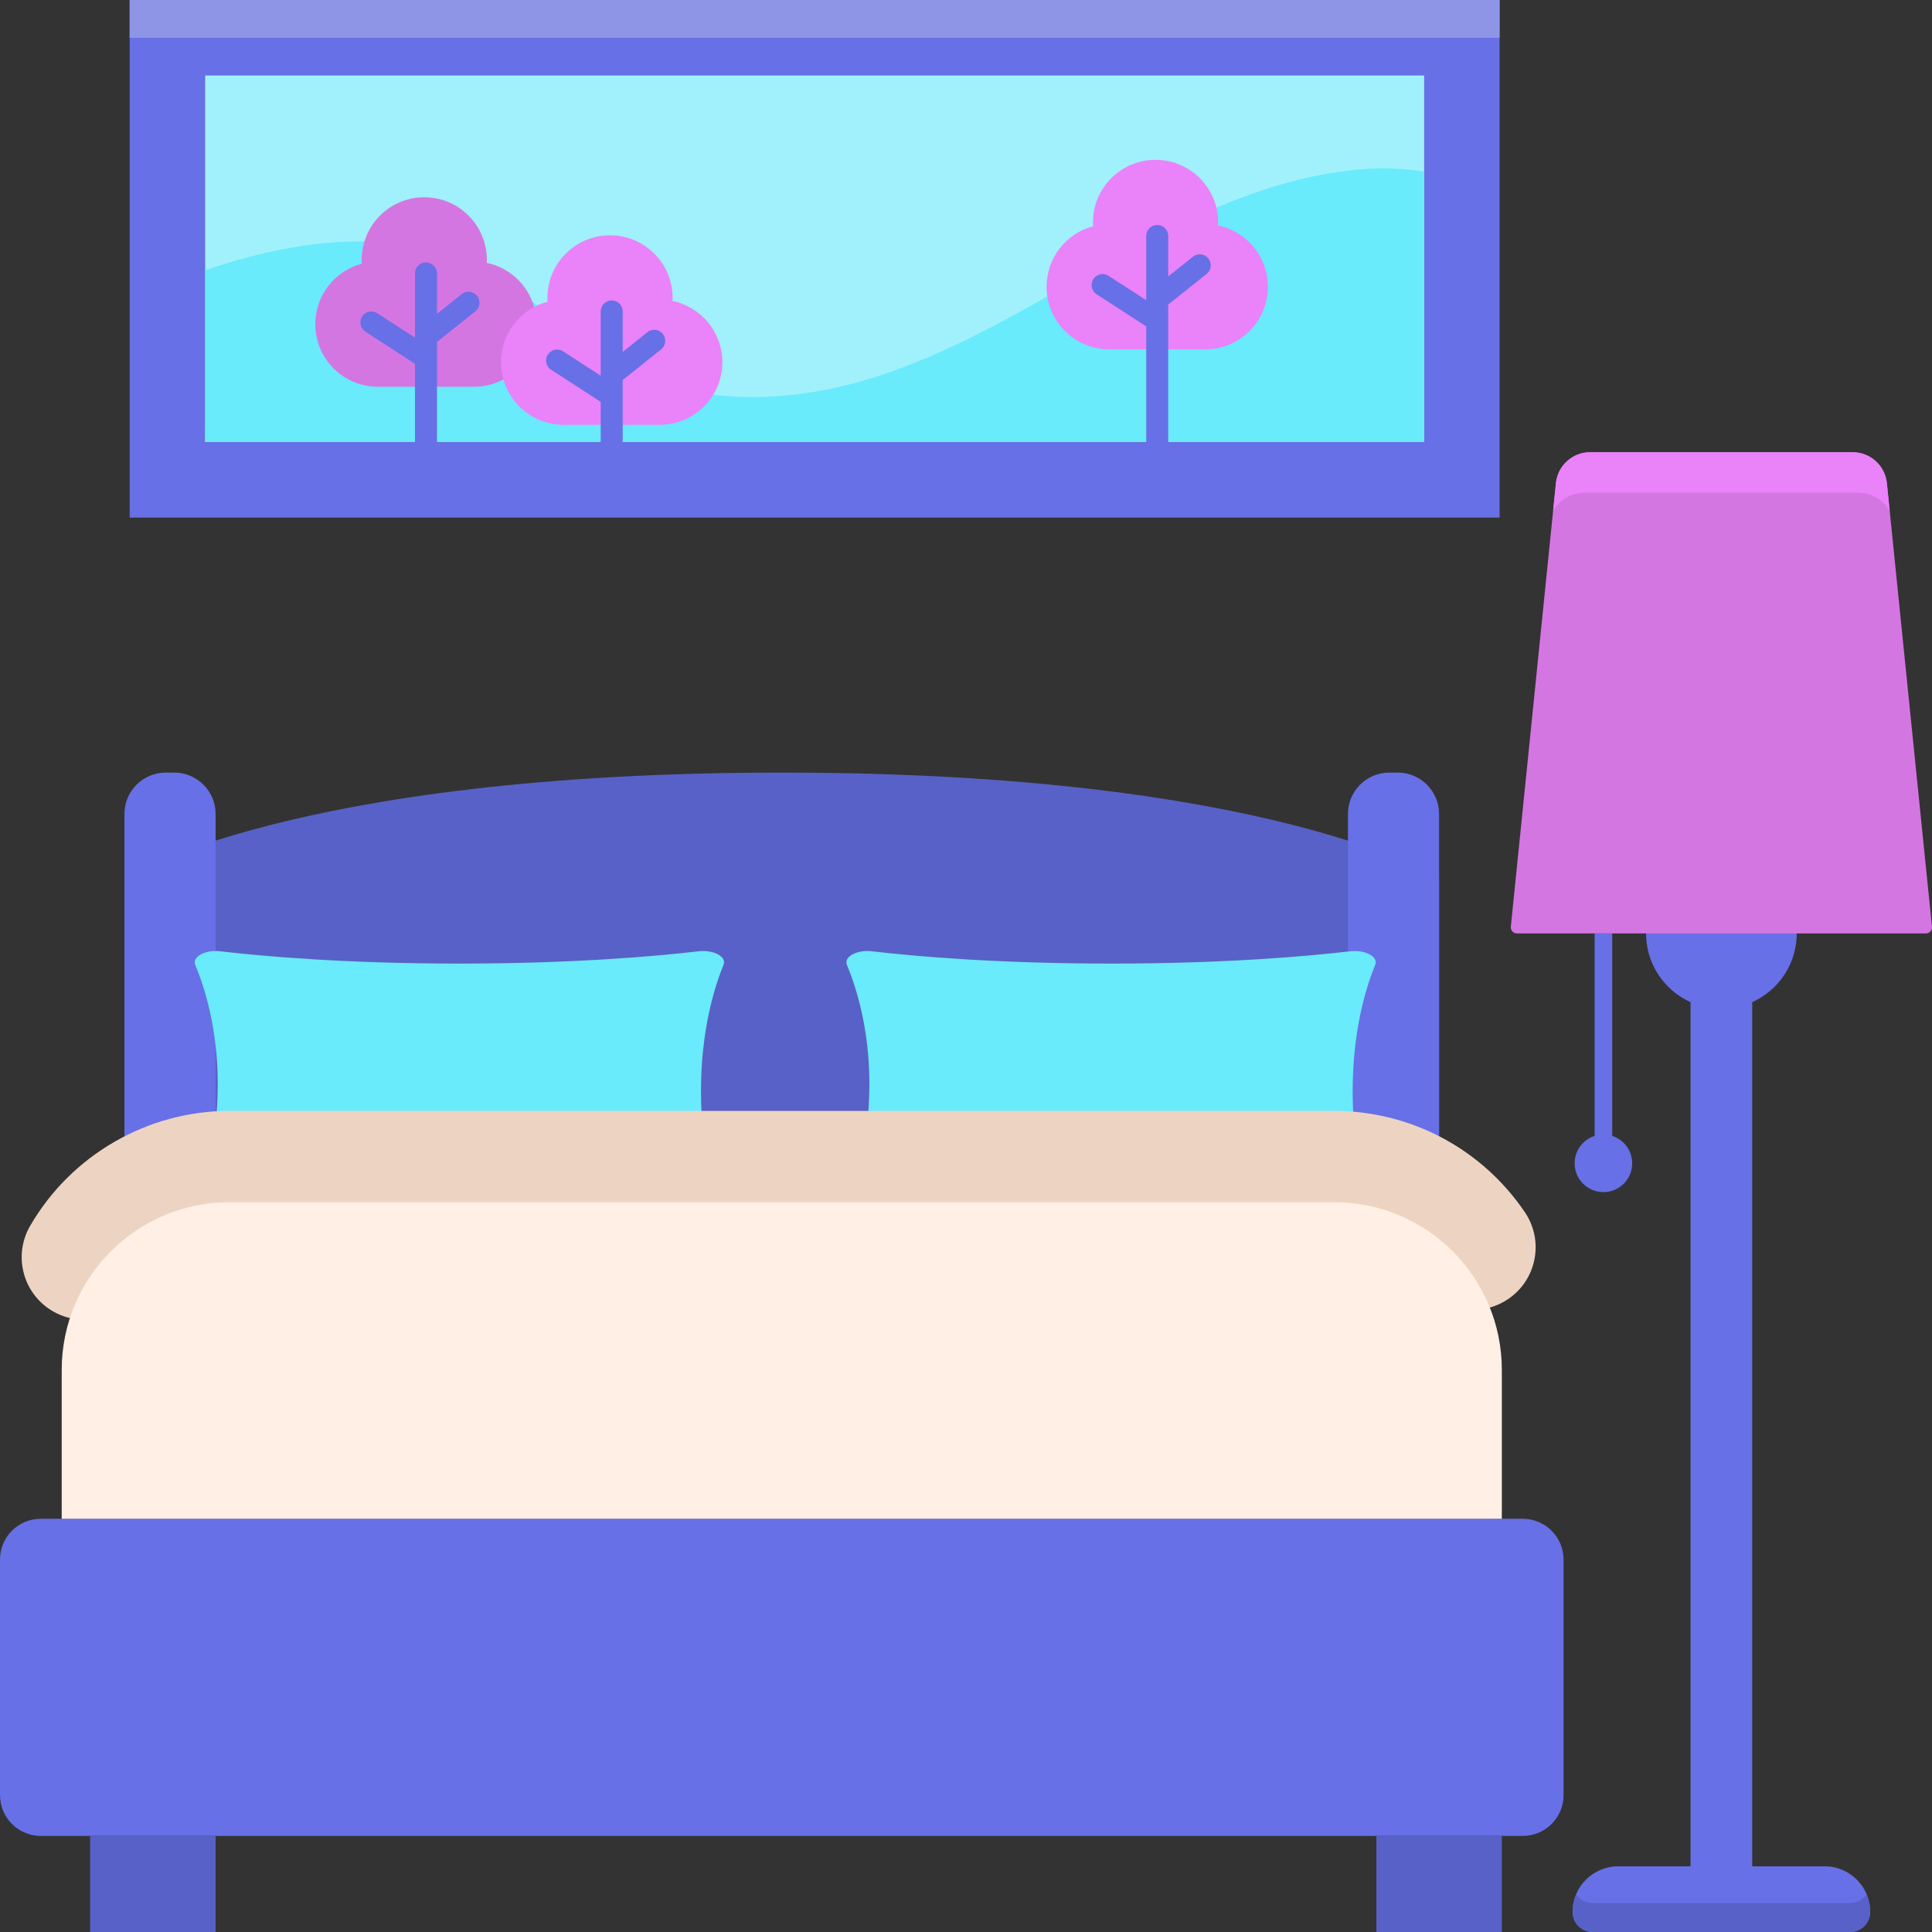 <svg width="52" height="52" viewBox="0 0 52 52" fill="none" xmlns="http://www.w3.org/2000/svg">
<rect x="0" y="0" width="52" height="52" fill="#333333" stroke="none"/>
<path d="M38.733 33.291H3.349V23.639C3.349 23.639 7.808 20.794 21.041 20.794C34.275 20.794 38.733 23.639 38.733 23.639V33.291Z" fill="#5861C7"/>
<path d="M5.803 33.916H3.349V21.908C3.349 21.293 3.848 20.794 4.463 20.794H4.689C5.304 20.794 5.803 21.293 5.803 21.908V33.916Z" fill="#6770E6"/>
<path d="M19.493 32.92C19.578 33.137 19.227 33.329 18.825 33.284C17.612 33.151 15.209 32.942 12 32.942C8.96 32.942 6.944 33.13 5.892 33.263C5.492 33.314 5.13 33.128 5.206 32.91C5.452 32.197 5.861 30.776 5.861 29.177C5.861 27.682 5.504 26.565 5.255 25.969C5.165 25.752 5.522 25.557 5.926 25.604C7.075 25.738 9.286 25.935 12.364 25.935C15.444 25.935 17.654 25.738 18.803 25.604C19.206 25.557 19.564 25.75 19.474 25.968C19.226 26.573 18.867 27.732 18.867 29.373C18.867 31.056 19.244 32.289 19.493 32.92Z" fill="#69EBFC"/>
<path d="M38.733 33.916H36.28V21.908C36.28 21.293 36.779 20.794 37.393 20.794H37.62C38.234 20.794 38.733 21.293 38.733 21.908V33.916Z" fill="#6770E6"/>
<path d="M40.985 40.878H1.097C0.491 40.878 0 41.369 0 41.975V48.316C0 48.922 0.491 49.414 1.097 49.414H40.985C41.592 49.414 42.083 48.922 42.083 48.316V41.975C42.083 41.369 41.592 40.878 40.985 40.878Z" fill="#6770E6"/>
<path d="M37.032 32.92C37.118 33.137 36.767 33.329 36.365 33.284C35.152 33.151 32.748 32.942 29.54 32.942C26.5 32.942 24.483 33.13 23.432 33.263C23.032 33.314 22.669 33.128 22.745 32.91C22.992 32.197 23.4 30.776 23.4 29.177C23.4 27.682 23.043 26.565 22.795 25.969C22.704 25.752 23.061 25.557 23.466 25.604C24.615 25.738 26.825 25.935 29.904 25.935C32.983 25.935 35.194 25.738 36.343 25.604C36.746 25.557 37.103 25.75 37.014 25.968C36.766 26.573 36.407 27.732 36.407 29.373C36.407 31.056 36.784 32.289 37.032 32.92Z" fill="#69EBFC"/>
<path d="M2.426 49.414H5.803V52H2.426V49.414Z" fill="#5861C7"/>
<path d="M37.045 49.414H40.422V52H37.045V49.414Z" fill="#5861C7"/>
<path d="M2.264 35.52C1.978 35.52 1.688 35.447 1.423 35.293C0.62 34.828 0.345 33.8 0.81 32.996C1.915 31.087 3.971 29.9 6.175 29.9H35.907C37.969 29.9 39.889 30.921 41.044 32.63C41.563 33.4 41.361 34.445 40.591 34.965C39.822 35.485 38.777 35.282 38.258 34.513C37.728 33.73 36.85 33.263 35.907 33.263H6.175C5.167 33.263 4.226 33.806 3.72 34.68C3.409 35.219 2.844 35.52 2.264 35.52Z" fill="#EDD4C2"/>
<path d="M40.422 40.878H1.661V36.871C1.661 34.379 3.682 32.357 6.175 32.357H35.907C38.401 32.357 40.422 34.379 40.422 36.871V40.878Z" fill="#FFEFE4"/>
<path d="M3.49 0H40.362V13.93H3.49V0Z" fill="#6770E6"/>
<path d="M3.49 0H40.362V1.016H3.49V0Z" fill="#8F95E6"/>
<path d="M38.331 2.032V11.898H5.522V2.032H38.331Z" fill="#A1F1FC"/>
<path d="M38.331 4.62C37.558 4.489 36.759 4.515 35.982 4.632C33.701 4.976 31.602 6.051 29.593 7.183C27.584 8.315 25.591 9.531 23.384 10.201C21.177 10.871 18.678 10.938 16.66 9.821C15.384 9.114 14.379 7.984 13.092 7.294C10.802 6.065 7.988 6.421 5.521 7.277V11.898H38.331V4.62Z" fill="#69EBFC"/>
<path d="M13.102 7.075C13.104 7.049 13.104 7.021 13.104 6.993C13.104 6.064 12.35 5.309 11.42 5.309C10.489 5.309 9.735 6.064 9.735 6.993C9.735 7.028 9.736 7.063 9.739 7.097C9.018 7.288 8.486 7.944 8.486 8.725C8.486 9.656 9.24 10.41 10.171 10.41H12.758C13.689 10.41 14.442 9.656 14.442 8.725C14.442 7.913 13.868 7.234 13.102 7.075Z" fill="#D476E2"/>
<path d="M12.842 7.963C12.74 7.835 12.553 7.814 12.426 7.917L11.761 8.447V7.358C11.761 7.195 11.628 7.062 11.464 7.062C11.301 7.062 11.169 7.195 11.169 7.358V9.087L10.155 8.431C10.018 8.342 9.835 8.381 9.746 8.519C9.657 8.656 9.697 8.839 9.834 8.928L11.169 9.792V12.402C11.169 12.566 11.301 12.698 11.464 12.698C11.628 12.698 11.761 12.566 11.761 12.402V9.204L12.795 8.379C12.922 8.277 12.944 8.091 12.842 7.963Z" fill="#6770E6"/>
<path d="M18.101 8.1C18.103 8.073 18.104 8.046 18.104 8.018C18.104 7.088 17.349 6.333 16.42 6.333C15.489 6.333 14.734 7.088 14.734 8.018C14.734 8.053 14.736 8.087 14.738 8.121C14.017 8.312 13.486 8.968 13.486 9.75C13.486 10.68 14.24 11.434 15.17 11.434H17.758C18.688 11.434 19.442 10.68 19.442 9.75C19.442 8.937 18.867 8.259 18.101 8.1Z" fill="#EA82FA"/>
<path d="M17.841 8.988C17.739 8.86 17.553 8.839 17.425 8.941L16.76 9.472V8.383C16.76 8.219 16.628 8.087 16.464 8.087C16.301 8.087 16.168 8.219 16.168 8.383V10.111L15.155 9.456C15.018 9.367 14.835 9.406 14.746 9.543C14.657 9.68 14.696 9.863 14.834 9.952L16.168 10.816V11.947C16.168 12.111 16.301 12.243 16.464 12.243C16.628 12.243 16.76 12.111 16.76 11.947V10.229L17.794 9.403C17.922 9.302 17.943 9.115 17.841 8.988Z" fill="#6770E6"/>
<path d="M32.785 6.069C32.786 6.042 32.787 6.015 32.787 5.987C32.787 5.057 32.032 4.302 31.102 4.302C30.172 4.302 29.417 5.057 29.417 5.987C29.417 6.022 29.419 6.056 29.421 6.09C28.7 6.281 28.169 6.937 28.169 7.718C28.169 8.649 28.923 9.403 29.854 9.403H32.441C33.371 9.403 34.125 8.649 34.125 7.718C34.125 6.906 33.55 6.228 32.785 6.069Z" fill="#EA82FA"/>
<path d="M32.523 6.956C32.421 6.829 32.235 6.808 32.108 6.91L31.443 7.44V6.351C31.443 6.188 31.31 6.055 31.147 6.055C30.983 6.055 30.851 6.188 30.851 6.351V8.08L29.837 7.425C29.7 7.336 29.517 7.375 29.428 7.512C29.339 7.649 29.379 7.832 29.516 7.921L30.851 8.785V11.948C30.851 12.111 30.983 12.244 31.147 12.244C31.31 12.244 31.443 12.111 31.443 11.948V8.197L32.477 7.372C32.604 7.271 32.625 7.084 32.523 6.956Z" fill="#6770E6"/>
<path d="M49.111 50.232H43.553C42.875 50.232 42.326 50.782 42.326 51.459C42.326 51.758 42.568 52 42.866 52H49.797C50.095 52 50.337 51.758 50.337 51.459C50.337 50.782 49.788 50.232 49.111 50.232Z" fill="#6770E6"/>
<path d="M49.797 51.222H42.866C42.681 51.222 42.518 51.129 42.421 50.987C42.36 51.132 42.326 51.292 42.326 51.46C42.326 51.758 42.568 52 42.866 52H49.797C50.095 52 50.337 51.758 50.337 51.46C50.337 51.292 50.303 51.132 50.243 50.987C50.145 51.129 49.982 51.222 49.797 51.222Z" fill="#5861C7"/>
<path d="M45.501 19.482H47.161V50.233H45.501V19.482Z" fill="#6770E6"/>
<path d="M48.359 25.122C48.359 26.242 47.451 27.15 46.332 27.15C45.212 27.15 44.304 26.242 44.304 25.122C44.304 24.003 45.212 23.095 46.332 23.095C47.451 23.095 48.359 24.003 48.359 25.122Z" fill="#6770E6"/>
<path d="M49.866 12.172H42.798C42.323 12.172 41.926 12.532 41.878 13.004L40.664 24.942C40.654 25.039 40.731 25.124 40.829 25.124H51.835C51.933 25.124 52.009 25.039 51.999 24.942L50.786 13.004C50.737 12.531 50.34 12.172 49.866 12.172Z" fill="#D476E2"/>
<path d="M42.652 13.261H50.011C50.378 13.261 50.7 13.46 50.862 13.755L50.785 13.004C50.737 12.532 50.34 12.172 49.865 12.172H42.797C42.323 12.172 41.926 12.531 41.878 13.004L41.801 13.755C41.963 13.46 42.285 13.261 42.652 13.261Z" fill="#EA82FA"/>
<path d="M42.92 25.122H43.393V31.075H42.92V25.122Z" fill="#6770E6"/>
<path d="M43.931 31.311C43.931 31.739 43.584 32.086 43.156 32.086C42.728 32.086 42.381 31.739 42.381 31.311C42.381 30.883 42.728 30.536 43.156 30.536C43.584 30.536 43.931 30.883 43.931 31.311Z" fill="#6770E6"/>
</svg>
